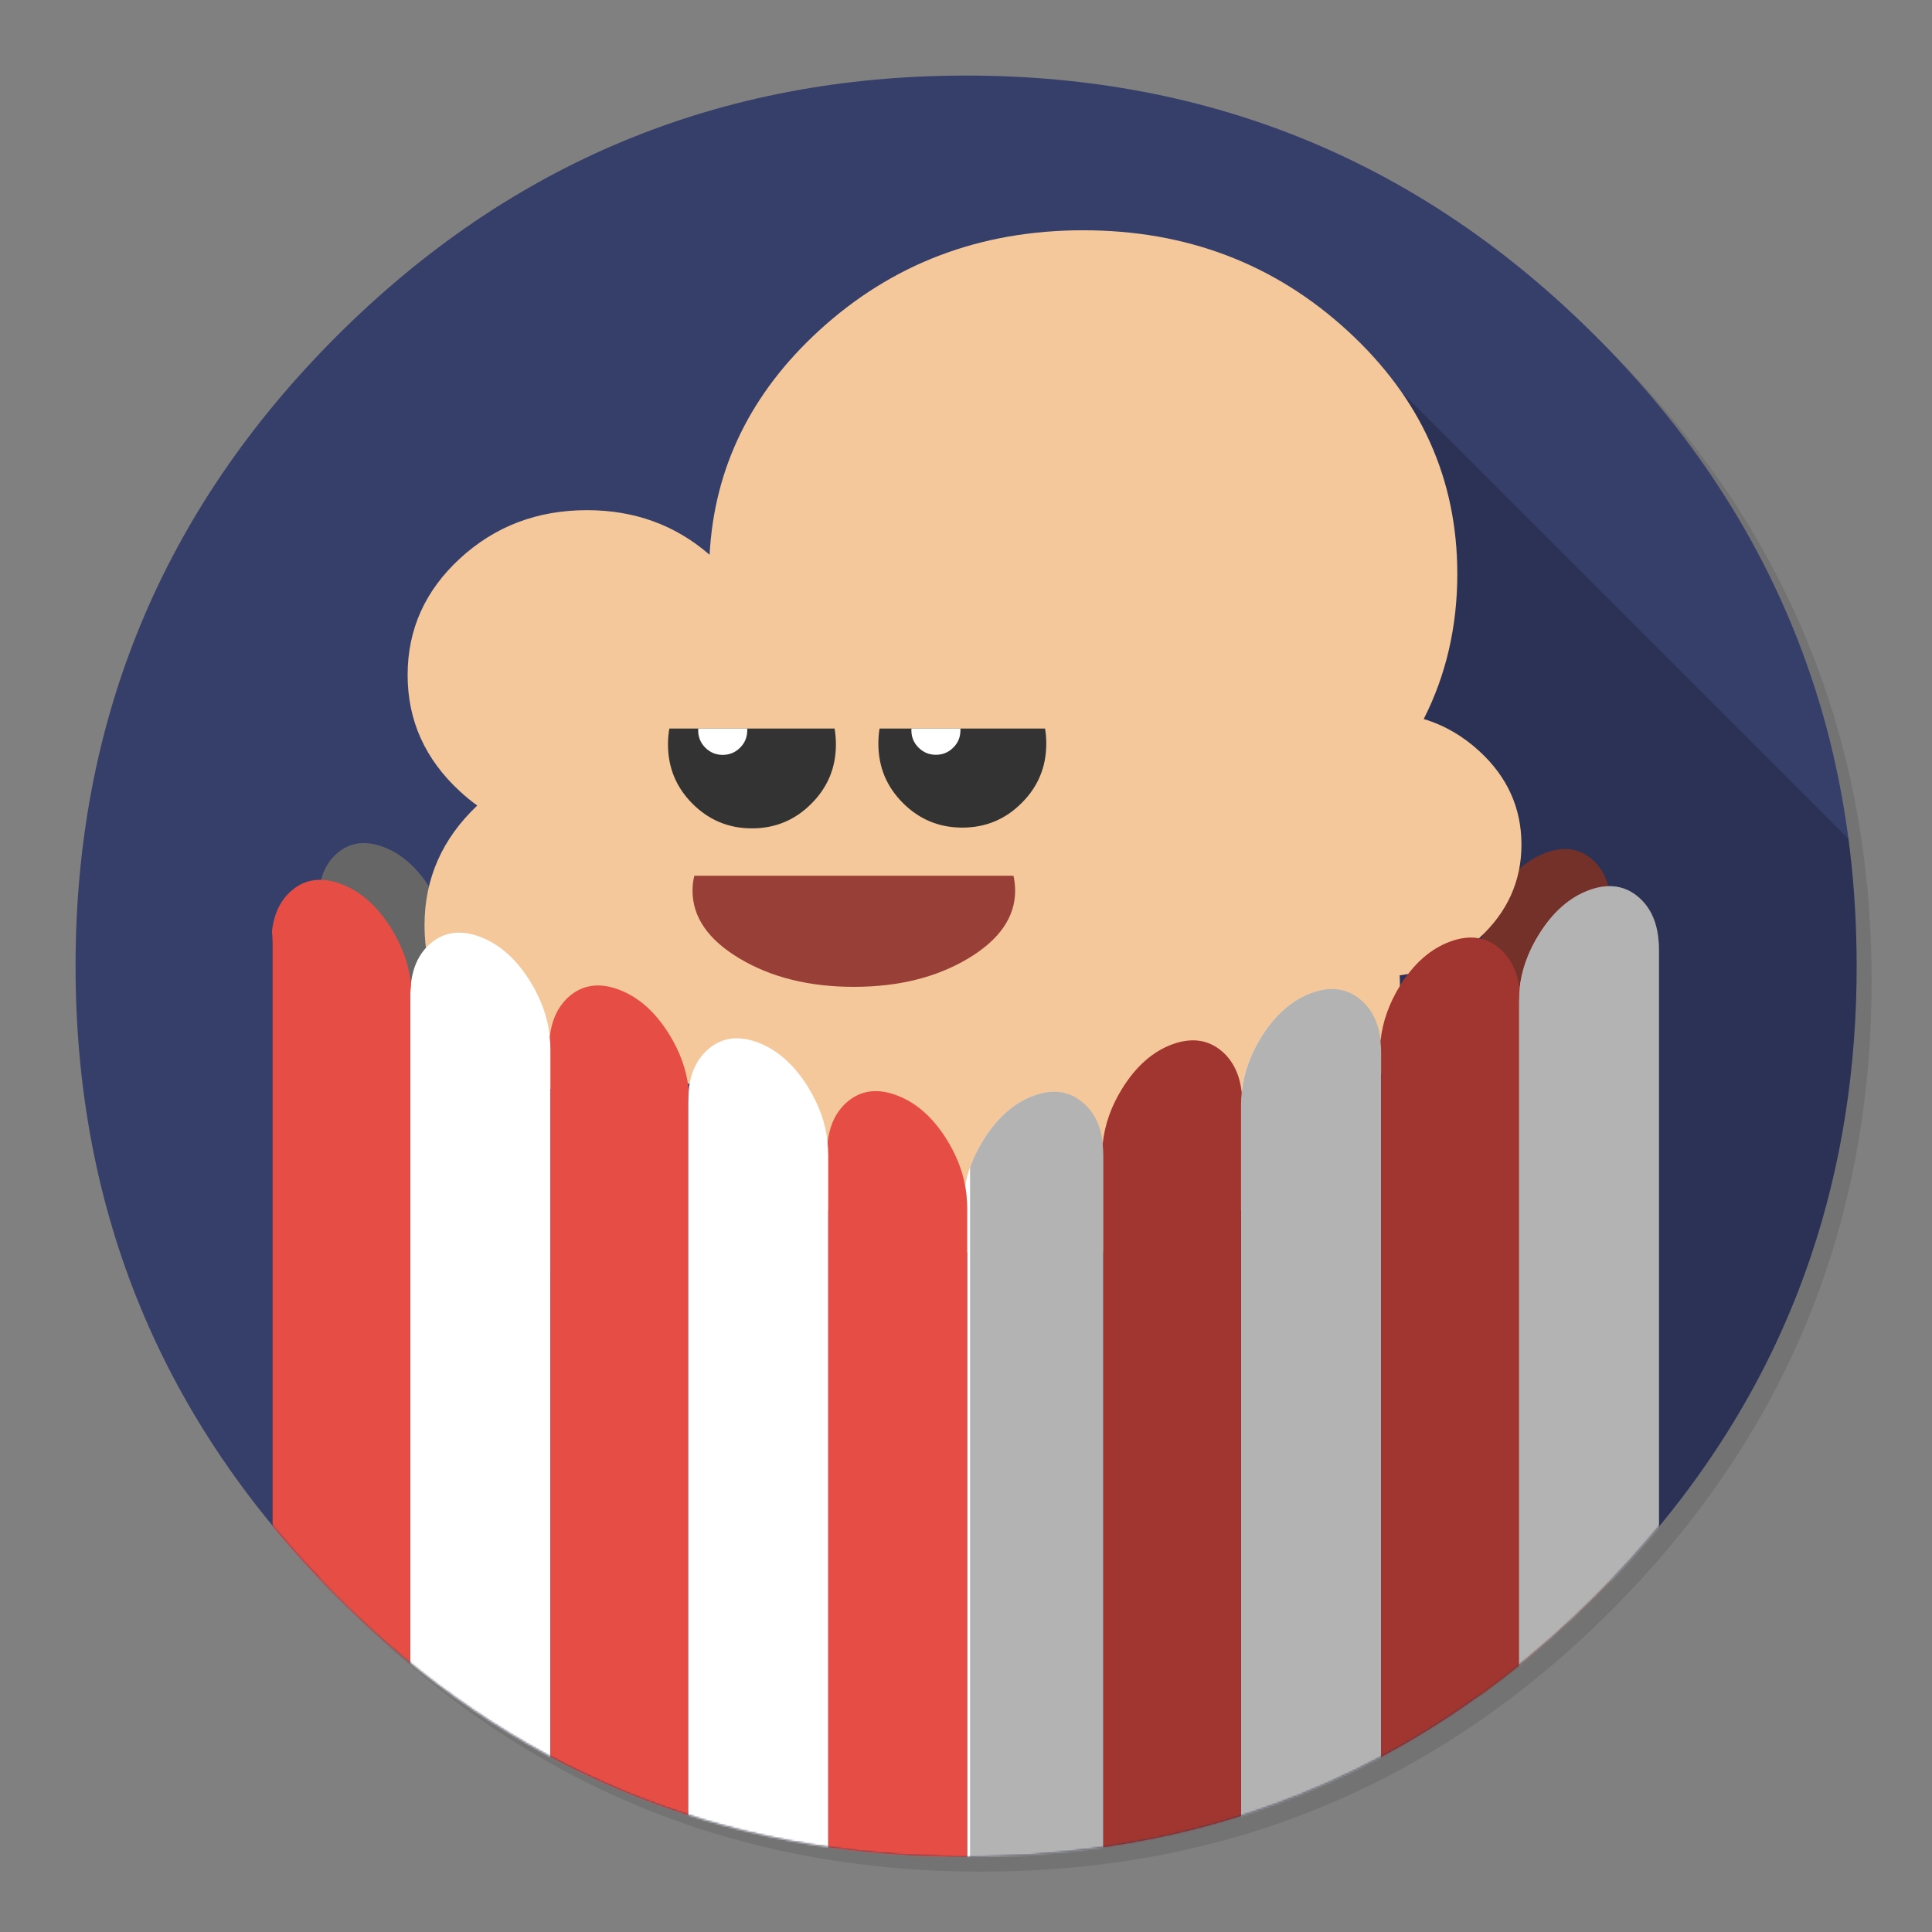 <svg xmlns="http://www.w3.org/2000/svg" xmlns:xlink="http://www.w3.org/1999/xlink" id="PopCornTime" width="1024" height="1024" x="0" y="0" baseProfile="basic" enable-background="new 0 0 1024 1024" image-rendering="optimizeSpeed" version="1.1" viewBox="0 0 1024 1024" style="background-color:#fff"><rect x="0" y="0" width="1024" height="1024" fill="#808080" stroke="none"/><g id="shadow"><g id="shape"><path id="path" fill="#000" fill-opacity=".098" d="M957.65,339.3 Q949.037,318.427 938.25,298.45 C934.2,290.9 929.9,283.4 925.35,276.05 905.8,244.35 881.95,214.4 853.8,186.25 761.65,94.1 650.35,48 520,48 389.65,48 278.4,94.1 186.25,186.25 94.1,278.4 48,389.65 48,520 48,650.35 94.1,761.65 186.25,853.8 278.4,945.95 389.65,992 520,992 650.35,992 761.65,945.95 853.8,853.8 904.55,803 941.35,746.4 964.15,684.05 982.7,633.2 992,578.55 992,520 992,475.1 986.55,432.45 975.6,392.05 974.35,387.5 973.05,382.95 971.7,378.45 967.6,365.15 962.9,352.1 957.65,339.3z"/></g></g><g id="circle"><g id="shape2"><path id="path1" fill="#363F6A" fill-opacity="1" d="M969.75,392.05 C968.65,387.7 967.4,383.05 966.1,378.45 963.6,369.7 960.75,360.85 957.65,352.1 951.2,333.85 943.5,316.05 934.5,298.45 930.7,291.05 926.55,283.5 922.2,276.05 L922.175,276.05 Q891.574,224.04 845.85,178.3 C753.7,86.15 642.4,40.05 512.05,40.05 381.7,40.05 270.45,86.15 178.3,178.3 86.15,270.45 40.05,381.7 40.05,512.05 40.05,642.4 86.15,753.7 178.3,845.85 270.45,938 381.7,984.05 512.05,984.05 524.75,984.05 537.25,983.6 549.1,982.8 569.3,981.35 589,978.75 607.8,975.1 615.75,973.55 623.6,971.8 631.2,969.95 712,949.65 783.35,908.35 845.85,845.85 894.45,797.25 930.25,743.35 953.2,684.05 971.65,636.4 981.85,585.25 983.75,530.55 983.95,524.5 984.05,518.3 984.05,512.05 984.05,470.3 979.35,430.45 969.75,392.05z"/></g></g><g id="circle1"><g id="shape4"><path id="path2" fill="#000" fill-opacity=".2" d="M983.75,530.55 C983.95,524.5 984.05,518.3 984.05,512.05 Q984.05,477.438 979.725,444.625 L694.05,158.95 167.425,834.65 L167.45,834.65 C171.15,838.6 174.7,842.25 178.3,845.85 270.45,938 381.7,984.05 512.05,984.05 524.75,984.05 537.25,983.6 549.1,982.8 569.3,981.35 589,978.75 607.8,975.1 615.75,973.55 623.6,971.8 631.2,969.95 712,949.65 783.35,908.35 845.85,845.85 894.45,797.25 930.25,743.35 953.2,684.05 971.65,636.4 981.85,585.25 983.75,530.55z"/></g></g><mask id="ico-shadow"><g id="g"><g id="shape9"><path id="path5" fill="#FFF" fill-opacity="1" d="M969.75,392.05 C968.65,387.7 967.4,383.05 966.1,378.45 963.6,369.7 960.75,360.85 957.65,352.1 951.2,333.85 943.5,316.05 934.5,298.45 930.7,291.05 926.55,283.5 922.2,276.05 L922.175,276.05 Q891.574,224.04 845.85,178.3 C753.7,86.15 642.4,40.05 512.05,40.05 381.7,40.05 270.45,86.15 178.3,178.3 86.15,270.45 40.05,381.7 40.05,512.05 40.05,642.4 86.15,753.7 178.3,845.85 270.45,938 381.7,984.05 512.05,984.05 524.75,984.05 537.25,983.6 549.1,982.8 569.3,981.35 589,978.75 607.8,975.1 615.75,973.55 623.6,971.8 631.2,969.95 712,949.65 783.35,908.35 845.85,845.85 894.45,797.25 930.25,743.35 953.2,684.05 971.65,636.4 981.85,585.25 983.75,530.55 983.95,524.5 984.05,518.3 984.05,512.05 984.05,470.3 979.35,430.45 969.75,392.05z"/></g></g></mask><g id="masked" mask="url(#ico-shadow)"><g id="Calque.__203"><g id="shape6"><path id="path3" fill="#74312A" fill-opacity="1" d="M843.7,455.35 C836.95,449.6 828.8,448.45 819.25,452 809.7,455.55 801.55,462.7 794.8,473.45 789.2,482.35 785.9,491.55 785,501.1 784.8,503.05 784.65,505.1 784.65,507.1 L784.65,937.45 853.85,911.9 853.85,481.5 C853.85,479.5 853.75,477.55 853.55,475.7 852.6,466.9 849.3,460.15 843.7,455.35z"/><path id="path4" fill="#666" fill-opacity="1" d="M178.9,452.05 C173.3,456.8 170.05,463.5 169.1,472.3 169.25,474.3 169.4,476.3 169.4,478.3 L169.4,908.65 237.35,934.55 237.35,504.2 C237.35,502.2 237.5,500.2 237.7,498.4 236.7,488.85 233.45,479.6 227.85,470.65 221.1,459.85 212.95,452.6 203.35,448.95 193.8,445.35 185.65,446.35 178.9,452.05z"/></g></g></g><g id="Calque.__204"><g id="shape11"><path id="path6" fill="#F4C89A" fill-opacity="1" d="M754.6,381.1 Q772.4,346.05 772.4,304.2 C772.4,253.9 753.05,210.95 714.3,175.4 675.6,139.85 628.85,122.05 574.1,122.05 519.35,122.05 472.65,139.85 433.9,175.4 397.85,208.55 378.55,248.1 376.1,294.05 358,278.3 336.35,270.4 311.1,270.4 284.85,270.4 262.4,278.9 243.85,295.95 225.3,313 216.05,333.6 216.05,357.75 216.05,381.9 225.3,402.45 243.85,419.5 246.8,422.2 249.8,424.7 252.95,426.95 234.3,444.6 225,465.75 225,490.5 225,515.75 234.7,537.35 254.15,555.2 273.6,573.05 297.1,582 324.6,582 339.75,582 353.65,579.3 366.35,573.85 375.75,592.3 390.65,609 411,624.05 448.85,652.05 494.55,666.05 548.1,666.05 601.65,666.05 647.35,652.05 685.2,624.05 723.05,596.05 742,562.25 742,522.65 742,520.7 741.95,518.8 741.85,516.95 757.95,514.85 772,508.25 784.05,497.15 798.95,483.5 806.4,467 806.4,447.65 806.4,428.3 798.95,411.75 784.05,398.1 775.3,390.05 765.45,384.35 754.6,381.1z"/></g></g><mask id="ico-shadow1"><g id="g1"><g id="shape13"><path id="path7" fill="#FFF" fill-opacity="1" d="M969.75,392.05 C968.65,387.7 967.4,383.05 966.1,378.45 963.6,369.7 960.75,360.85 957.65,352.1 951.2,333.85 943.5,316.05 934.5,298.45 930.7,291.05 926.55,283.5 922.2,276.05 L922.175,276.05 Q891.574,224.04 845.85,178.3 C753.7,86.15 642.4,40.05 512.05,40.05 381.7,40.05 270.45,86.15 178.3,178.3 86.15,270.45 40.05,381.7 40.05,512.05 40.05,642.4 86.15,753.7 178.3,845.85 270.45,938 381.7,984.05 512.05,984.05 524.75,984.05 537.25,983.6 549.1,982.8 569.3,981.35 589,978.75 607.8,975.1 615.75,973.55 623.6,971.8 631.2,969.95 712,949.65 783.35,908.35 845.85,845.85 894.45,797.25 930.25,743.35 953.2,684.05 971.65,636.4 981.85,585.25 983.75,530.55 983.95,524.5 984.05,518.3 984.05,512.05 984.05,470.3 979.35,430.45 969.75,392.05z"/></g></g></mask><g id="masked1" mask="url(#ico-shadow1)"><g id="Calque.__205"><g id="Symbole.__204_1"><g id="Calque.__211"><g id="shape49"><path id="path36" fill="#FFF" fill-opacity="1" d="M732.05,558 C732.05,555.85 731.9,553.75 731.7,551.75 730.7,542.3 727.15,535.05 721.15,529.95 713.9,523.75 705.15,522.55 694.9,526.35 684.65,530.15 675.9,537.85 668.65,549.35 662.65,558.95 659.1,568.8 658.1,579 657.9,581.15 657.75,583.35 657.75,585.5 L657.75,1047.5 732.05,1020 732.05,558z M815.9,494.9 C809.9,504.45 806.35,514.3 805.35,524.55 805.15,526.65 805,528.85 805,531 L805,993 879.3,965.55 879.3,503.55 C879.3,501.4 879.15,499.3 878.95,497.3 877.95,487.85 874.4,480.6 868.4,475.45 861.15,469.3 852.4,468.05 842.15,471.85 831.9,475.65 823.15,483.35 815.9,494.9z M573.9,584.4 C566.65,578.2 557.9,577 547.65,580.8 537.4,584.6 528.65,592.3 521.4,603.8 516.35,611.85 513.05,620.1 511.55,628.5 512.25,632.5 512.6,636.3 512.6,640.1 L512.6,1101.2 584.8,1074.45 584.8,612.45 C584.8,610.3 584.65,608.2 584.45,606.25 583.45,596.75 579.9,589.5 573.9,584.4z M375.6,555.9 C369.6,561 366.05,568.2 365.05,577.65 364.85,579.6 364.7,581.75 364.7,583.9 L364.7,1045.9 439,1074.1 439,612.1 C439,609.95 438.85,607.8 438.65,605.65 437.65,595.4 434.1,585.5 428.1,575.9 420.85,564.3 412.1,556.5 401.85,552.6 391.6,548.7 382.85,549.8 375.6,555.9z M254.6,496.6 C244.35,492.7 235.6,493.8 228.35,499.9 222.35,505 218.8,512.2 217.8,521.65 217.6,523.6 217.45,525.75 217.45,527.9 L217.45,989.9 291.75,1018.1 291.75,556.1 C291.75,553.95 291.6,551.8 291.4,549.65 290.4,539.4 286.85,529.5 280.85,519.9 273.6,508.3 264.85,500.5 254.6,496.6z M510.5,1101.95 L511.4,1101.65 510.5,1101.3 510.5,1101.95z"/><path id="path37" fill="#E64D45" fill-opacity="1" d="M731.7,551.75 C731.9,553.75 732.05,555.85 732.05,558 L732.05,1020 805,993 805,531 C805,528.85 805.15,526.65 805.35,524.55 804.3,515.05 800.8,507.8 794.8,502.7 787.55,496.5 778.8,495.3 768.5,499.1 758.25,502.9 749.5,510.6 742.25,522.1 736.25,531.7 732.75,541.55 731.7,551.75z M621.25,553.55 C611,557.35 602.25,565.05 595,576.6 589,586.15 585.5,596 584.45,606.25 584.65,608.2 584.8,610.3 584.8,612.45 L584.8,1074.45 657.75,1047.5 657.75,585.5 C657.75,583.35 657.9,581.15 658.1,579 657.05,569.55 653.55,562.3 647.55,557.15 640.3,551 631.55,549.8 621.25,553.55z M512.6,1102.1 L512.6,1101.2 512.6,640.1 C512.6,636.3 512.25,632.5 511.55,628.5 510.05,620.25 506.75,611.95 501.75,603.9 494.5,592.3 485.75,584.5 475.45,580.6 465.2,576.7 456.45,577.8 449.2,583.9 443.2,589 439.7,596.2 438.65,605.65 438.85,607.8 439,609.95 439,612.1 L439,1074.1 510.5,1101.3 511.4,1101.65 512.6,1102.1z M180.95,468.6 C170.7,464.7 161.95,465.8 154.7,471.9 148.7,477 145.2,484.2 144.15,493.65 144.35,495.8 144.5,497.95 144.5,500.1 L144.5,962.1 217.45,989.9 217.45,527.9 C217.45,525.75 217.6,523.6 217.8,521.65 216.75,511.4 213.25,501.5 207.25,491.9 200,480.3 191.25,472.5 180.95,468.6z M365.05,577.65 C364,567.4 360.5,557.5 354.5,547.9 347.25,536.3 338.5,528.5 328.2,524.6 317.95,520.7 309.2,521.8 301.95,527.9 295.95,533 292.45,540.2 291.4,549.65 291.6,551.8 291.75,553.95 291.75,556.1 L291.75,1018.1 364.7,1045.9 364.7,583.9 C364.7,581.75 364.85,579.6 365.05,577.65z"/></g></g><g id="Calque.__212"><g id="shape50"><path id="path38" fill="#000" fill-opacity=".298" d="M742.3,522.1 C736.3,531.7 732.8,541.55 731.75,551.75 730.75,542.3 727.2,535.05 721.2,529.95 713.95,523.75 705.2,522.55 694.95,526.35 684.7,530.15 675.95,537.85 668.7,549.35 662.7,558.95 659.15,568.8 658.15,579 657.1,569.55 653.6,562.3 647.6,557.15 640.35,551 631.6,549.8 621.3,553.55 611.05,557.35 602.3,565.05 595.05,576.6 589.05,586.15 585.55,596 584.5,606.25 583.5,596.75 579.95,589.5 573.95,584.4 566.7,578.2 557.95,577 547.7,580.8 537.45,584.6 528.7,592.3 521.45,603.8 518.3,608.8 515.85,613.85 514.15,618.85 L514.15,618.825 L514.15,1100.65 879.35,965.55 879.35,503.55 C879.35,501.4 879.2,499.3 879,497.3 878,487.85 874.45,480.6 868.45,475.45 861.2,469.3 852.45,468.05 842.2,471.85 Q826.8,477.55 815.95,494.9 C809.95,504.45 806.4,514.3 805.4,524.55 804.35,515.05 800.85,507.8 794.85,502.7 787.6,496.5 778.85,495.3 768.55,499.1 758.3,502.9 749.55,510.6 742.3,522.1z"/></g></g></g></g></g><g id="Calque.__206"><g id="shape15"><path id="path8" fill="#333" fill-opacity="1" d="M354.775,386.15 Q354.05,390.2 354.05,394.55 C354.05,406.85 358.4,417.35 367.05,426 375.75,434.7 386.25,439.05 398.55,439.05 410.85,439.05 421.35,434.7 430,426 438.7,417.35 443.05,406.85 443.05,394.55 443.05,391.65 442.8,388.85 442.35,386.15 L442.325,386.15 L354.775,386.15z M466.2,386.15 C465.75,388.7 465.55,391.4 465.55,394.15 465.55,406.45 469.9,416.95 478.55,425.6 487.25,434.3 497.75,438.65 510.05,438.65 522.35,438.65 532.85,434.3 541.5,425.6 550.2,416.95 554.55,406.45 554.55,394.15 554.55,391.4 554.35,388.7 553.9,386.15 L466.2,386.15z"/></g></g><g id="Calque.__207"><g id="shape19"><path id="path11" fill="#FFF" fill-opacity="1" d="M396.025,386.15 L370.075,386.15 L370.1,386.15 C370.05,386.45 370.05,386.75 370.05,387.1 370.05,390.7 371.3,393.75 373.85,396.3 376.4,398.85 379.45,400.1 383.05,400.1 386.65,400.1 389.7,398.85 392.25,396.3 394.8,393.75 396.05,390.7 396.05,387.1 396.05,386.75 396.05,386.45 396.05,386.15 M483.1,386.15 C483.05,386.45 483.05,386.75 483.05,387.05 483.05,390.65 484.3,393.7 486.85,396.25 489.4,398.8 492.45,400.05 496.05,400.05 499.65,400.05 502.7,398.8 505.25,396.25 507.8,393.7 509.05,390.65 509.05,387.05 509.05,386.75 509.05,386.45 509.05,386.15 L509.025,386.15 L483.075,386.15z"/></g></g><g id="Calque.__208"><g id="shape23"><path id="path14" fill="#984038" fill-opacity="1" d="M538.05,472.05 Q538.05,468 537.15,464.15 L368,464.15 C367.35,466.7 367.05,469.35 367.05,472.05 367.05,486.15 375.4,498.15 392.1,508.1 408.8,518.05 428.95,523.05 452.55,523.05 476.15,523.05 496.3,518.05 513,508.1 529.7,498.15 538.05,486.15 538.05,472.05z"/></g></g></svg>